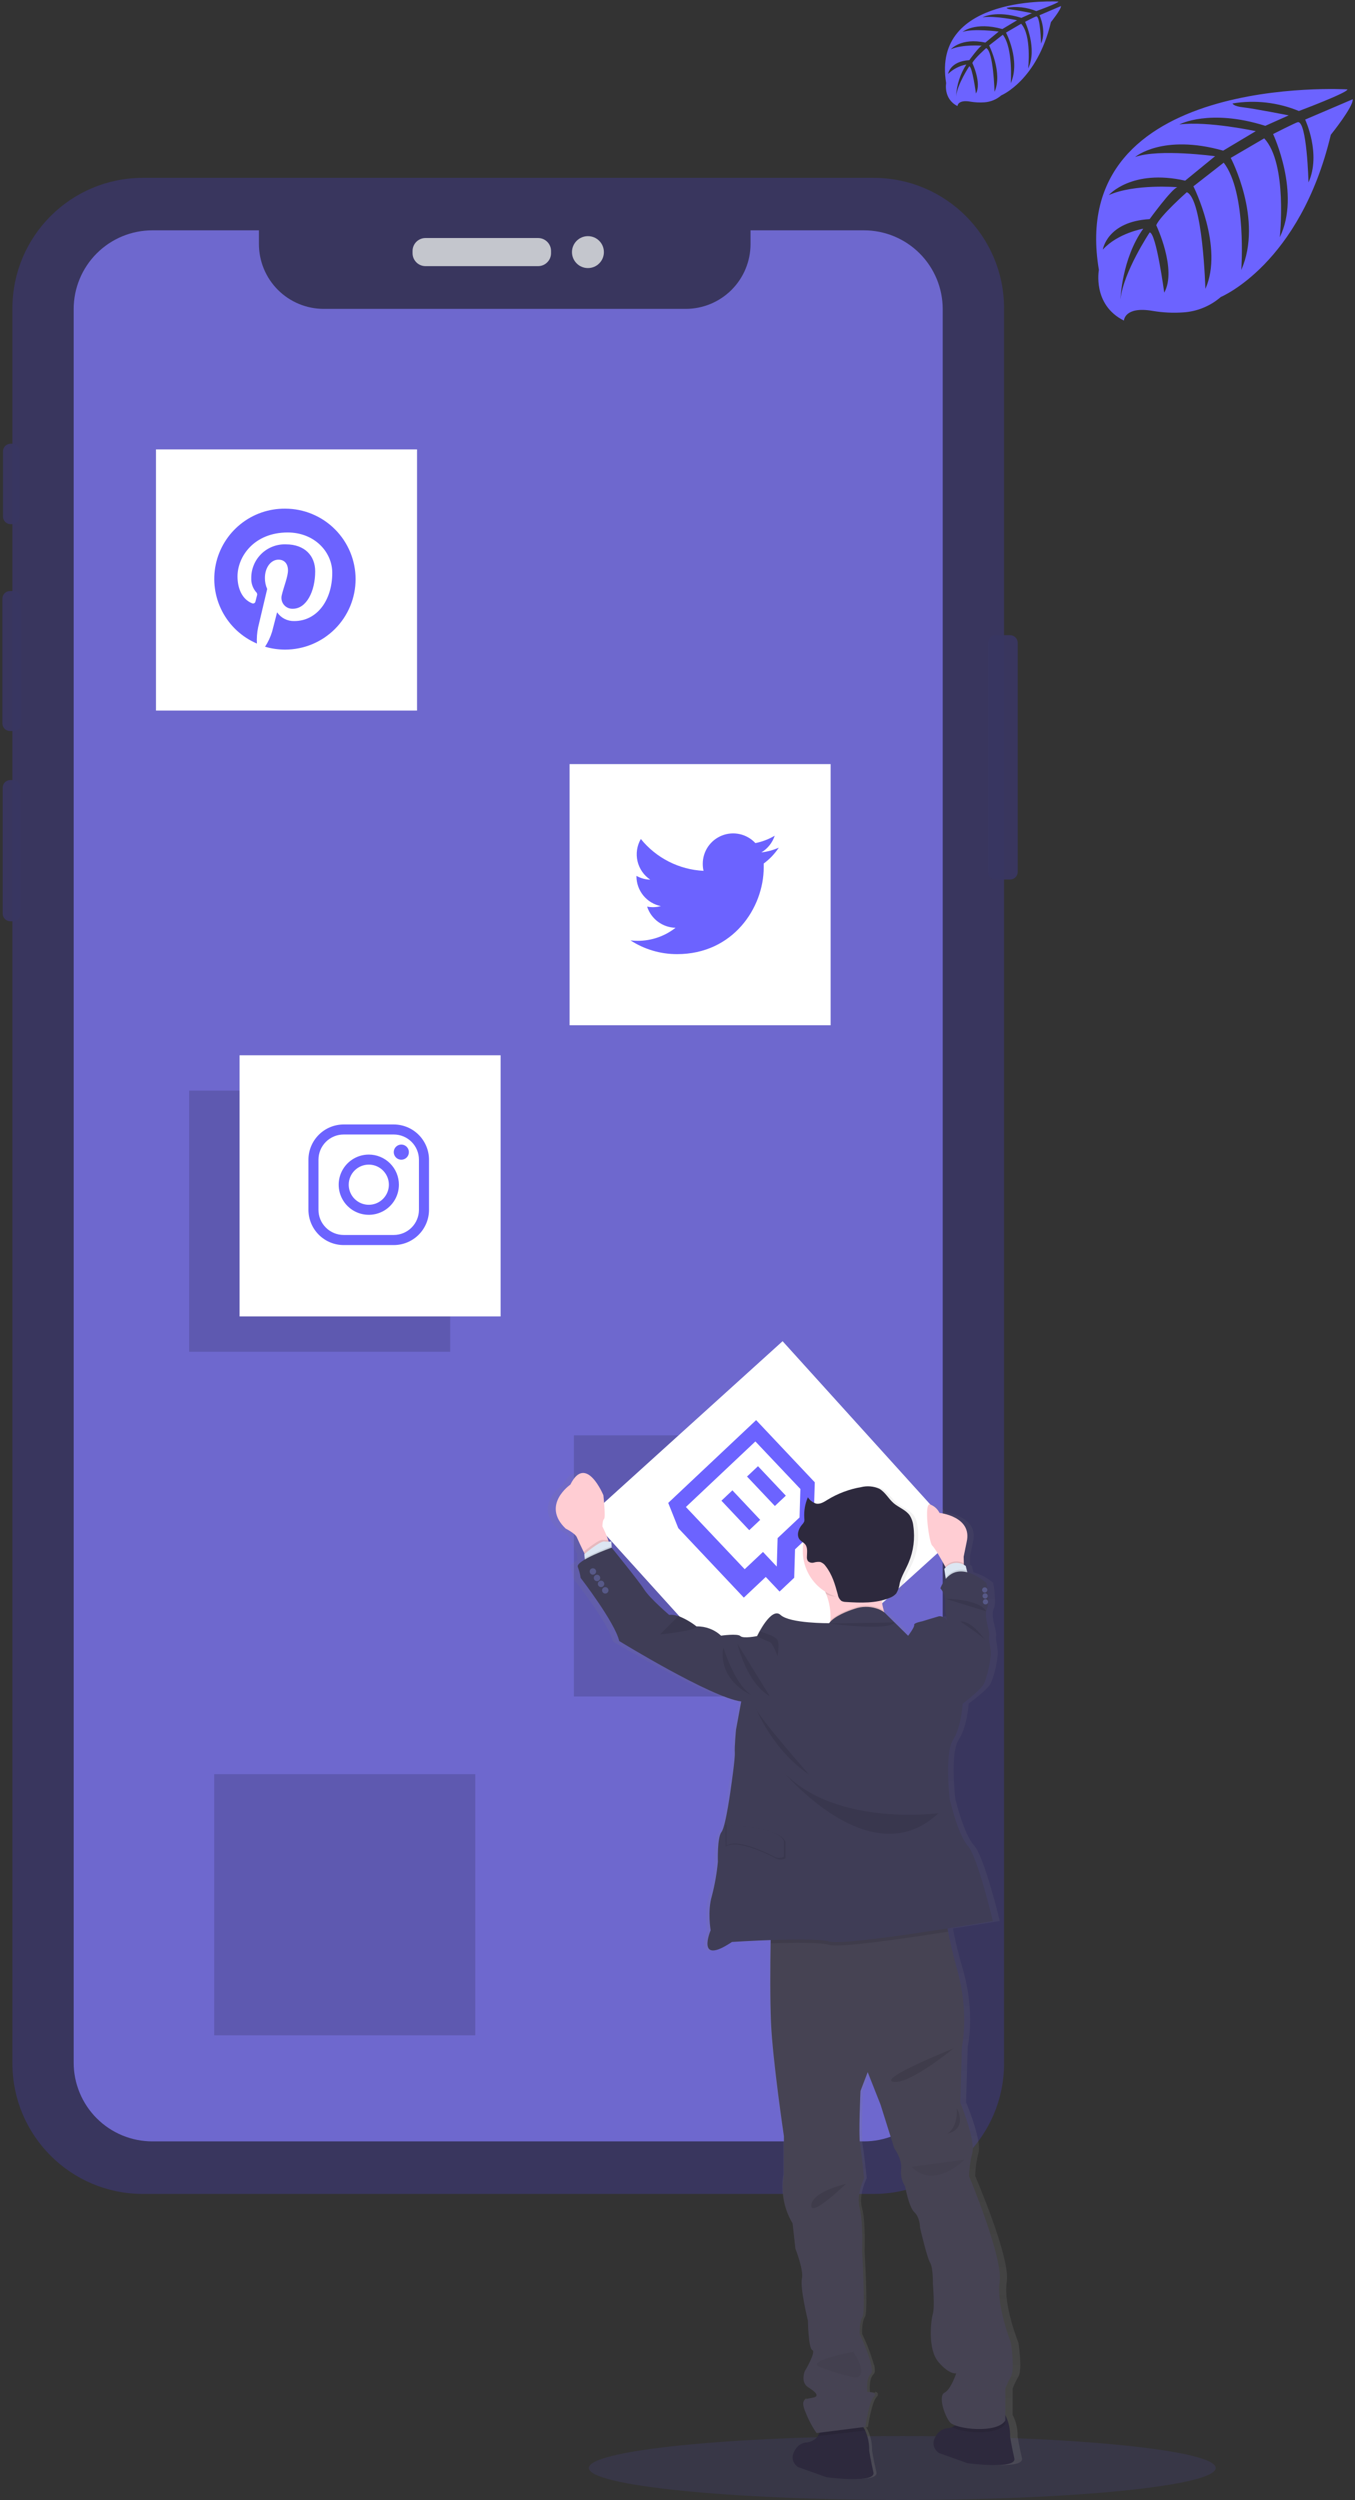 <svg width="405" height="747" viewBox="0 0 405 747" fill="none" xmlns="http://www.w3.org/2000/svg">
<rect x="0" y="0" width="405" height="747" fill="#333333" stroke="none"/>
<g opacity="0.9">
<path opacity="0.9" d="M301.9 189.78H297.62C296.355 189.78 295.33 190.805 295.33 192.07V260.51C295.33 261.775 296.355 262.8 297.62 262.8H301.9C303.165 262.8 304.19 261.775 304.19 260.51V192.07C304.19 190.805 303.165 189.78 301.9 189.78Z" fill="#3A3768"/>
<path opacity="0.9" d="M3.57 132.58H3.18C1.915 132.58 0.89 133.605 0.89 134.87V154.33C0.89 155.595 1.915 156.62 3.18 156.62H3.57C4.835 156.62 5.86 155.595 5.86 154.33V134.87C5.86 133.605 4.835 132.58 3.57 132.58Z" fill="#3A3768"/>
<path opacity="0.9" d="M4.02 176.59H3C1.735 176.59 0.71 177.615 0.71 178.88V216.14C0.71 217.405 1.735 218.43 3 218.43H4.02C5.285 218.43 6.31 217.405 6.31 216.14V178.88C6.31 177.615 5.285 176.59 4.02 176.59Z" fill="#3A3768"/>
<path opacity="0.9" d="M3.84 233.07H3.09C1.825 233.07 0.8 234.095 0.8 235.36V272.98C0.8 274.245 1.825 275.27 3.09 275.27H3.84C5.105 275.27 6.13 274.245 6.13 272.98V235.36C6.13 234.095 5.105 233.07 3.84 233.07Z" fill="#3A3768"/>
<path opacity="0.9" d="M261.12 53.14H42.7C21.166 53.14 3.71 70.596 3.71 92.13V616.54C3.71 638.073 21.166 655.53 42.7 655.53H261.12C282.654 655.53 300.11 638.073 300.11 616.54V92.13C300.11 70.596 282.654 53.14 261.12 53.14Z" fill="#3A3768"/>
<path opacity="0.9" d="M160.83 71.12H127.18C125.043 71.12 123.31 72.853 123.31 74.99V75.65C123.31 77.787 125.043 79.52 127.18 79.52H160.83C162.967 79.52 164.7 77.787 164.7 75.65V74.99C164.7 72.853 162.967 71.12 160.83 71.12Z" fill="#E6E8EC"/>
<path opacity="0.9" d="M175.73 80.1C178.364 80.1 180.5 77.964 180.5 75.33C180.5 72.695 178.364 70.56 175.73 70.56C173.096 70.56 170.96 72.695 170.96 75.33C170.96 77.964 173.096 80.1 175.73 80.1Z" fill="#E6E8EC"/>
</g>
<path opacity="0.1" d="M269.68 746.97C321.418 746.97 363.36 742.694 363.36 737.42C363.36 732.146 321.418 727.87 269.68 727.87C217.942 727.87 176 732.146 176 737.42C176 742.694 217.942 746.97 269.68 746.97Z" fill="#6C63FF"/>
<path d="M258.23 68.82H224.33V72.91C224.33 78.05 222.288 82.979 218.654 86.614C215.019 90.248 210.09 92.29 204.95 92.29H96.77C91.63 92.29 86.701 90.248 83.066 86.614C79.432 82.979 77.39 78.05 77.39 72.91V68.82H45.55C42.459 68.82 39.399 69.429 36.543 70.612C33.688 71.795 31.093 73.529 28.908 75.715C26.723 77.901 24.99 80.496 23.808 83.353C22.626 86.208 22.019 89.269 22.02 92.36V616.29C22.019 619.381 22.626 622.442 23.808 625.298C24.99 628.154 26.723 630.749 28.908 632.935C31.093 635.121 33.688 636.855 36.543 638.038C39.399 639.221 42.459 639.83 45.55 639.83H258.23C264.473 639.83 270.461 637.35 274.875 632.935C279.29 628.521 281.77 622.533 281.77 616.29V92.36C281.77 86.117 279.29 80.129 274.875 75.715C270.461 71.3 264.473 68.82 258.23 68.82V68.82Z" fill="#6E68CE"/>
<path d="M402.72 26.71C402.72 26.71 318.52 21.63 328.45 80.63C328.45 80.63 326.45 91.06 335.93 95.79C335.93 95.79 336.08 91.42 344.56 92.9C347.582 93.411 350.653 93.559 353.71 93.34C357.843 93.064 361.772 91.445 364.9 88.73V88.73C364.9 88.73 388.56 78.95 397.77 40.27C397.77 40.27 404.58 31.83 404.31 29.66L390.1 35.73C390.1 35.73 394.95 45.98 391.1 54.5C391.1 54.5 390.64 36.1 387.91 36.5C387.35 36.58 380.52 40.05 380.52 40.05C380.52 40.05 388.88 57.9 382.52 70.88C382.52 70.88 384.91 48.88 377.86 41.34L367.86 47.18C367.86 47.18 377.62 65.62 371.01 80.67C371.01 80.67 372.7 57.59 365.76 48.6L356.7 55.67C356.7 55.67 365.87 73.84 360.28 86.32C360.28 86.32 359.54 59.46 354.73 57.43C354.73 57.43 346.8 64.43 345.59 67.29C345.59 67.29 351.87 80.49 347.98 87.45C347.98 87.45 345.59 69.55 343.63 69.45C343.63 69.45 335.73 81.31 334.91 89.45C334.91 89.45 335.25 77.36 341.71 68.33C341.71 68.33 334.08 69.64 329.62 74.59C329.62 74.59 330.85 66.21 343.62 65.47C343.62 65.47 350.15 56.47 351.9 55.93C351.9 55.93 339.15 54.86 331.42 58.29C331.42 58.29 338.22 50.38 354.24 53.98L363.18 46.67C363.18 46.67 346.4 44.38 339.28 46.91C339.28 46.91 347.48 39.91 365.6 45.01L375.34 39.19C375.34 39.19 361.03 36.1 352.5 37.19C352.5 37.19 361.5 32.34 378.19 37.6L385.19 34.47C385.19 34.47 374.7 32.41 371.63 32.08C368.56 31.75 368.4 30.91 368.4 30.91C375.091 29.798 381.96 30.581 388.23 33.17C388.23 33.17 402.97 27.64 402.72 26.71Z" fill="#6C63FF"/>
<path d="M316.36 0.47C316.36 0.47 278.36 -1.82 282.8 24.84C282.8 24.84 281.91 29.55 286.18 31.69C286.18 31.69 286.25 29.69 290.08 30.38C291.444 30.61 292.83 30.677 294.21 30.58C296.078 30.455 297.854 29.724 299.27 28.5V28.5C299.27 28.5 309.96 24.08 314.12 6.6C314.12 6.6 317.2 2.79 317.12 1.81L310.7 4.55C310.7 4.55 312.89 9.18 311.16 13.03C311.16 13.03 310.96 4.72 309.72 4.91C309.47 4.91 306.39 6.52 306.39 6.52C306.39 6.52 310.16 14.58 307.31 20.45C307.31 20.45 308.39 10.51 305.21 7.1L300.69 9.74C300.69 9.74 305.1 18.07 302.11 24.87C302.11 24.87 302.88 14.44 299.74 10.38L295.64 13.58C295.64 13.58 299.79 21.79 297.26 27.43C297.26 27.43 296.93 15.29 294.76 14.37C294.76 14.37 291.17 17.53 290.63 18.83C290.63 18.83 293.46 24.83 291.7 27.94C291.7 27.94 290.62 19.85 289.7 19.81C289.7 19.81 286.13 25.17 285.76 28.81C285.933 25.417 286.991 22.128 288.83 19.27C286.772 19.659 284.874 20.643 283.37 22.1C283.37 22.1 283.92 18.31 289.71 17.98C289.71 17.98 292.66 13.91 293.45 13.66C293.45 13.66 287.69 13.18 284.2 14.73C284.2 14.73 287.27 11.16 294.51 12.73L298.51 9.43C298.51 9.43 290.93 8.43 287.71 9.54C287.71 9.54 291.42 6.38 299.6 8.68L304 6.05C304 6.05 297.54 4.66 293.69 5.16C293.69 5.16 297.75 2.97 305.29 5.34L308.44 3.93C308.44 3.93 303.71 3 302.32 2.85C300.93 2.7 300.86 2.32 300.86 2.32C303.859 1.821 306.937 2.167 309.75 3.32C309.75 3.32 316.47 0.89 316.36 0.47Z" fill="#6C63FF"/>
<path opacity="0.3" d="M249.56 428.87H171.53V506.9H249.56V428.87Z" fill="#3A3768"/>
<path opacity="0.3" d="M134.56 325.87H56.53V403.9H134.56V325.87Z" fill="#3A3768"/>
<path opacity="0.3" d="M142.06 530.11H64.03V608.14H142.06V530.11Z" fill="#3A3768"/>
<path d="M124.65 134.28H46.62V212.31H124.65V134.28Z" fill="white"/>
<path d="M233.913 400.74L176.053 453.094L228.406 510.954L286.266 458.6L233.913 400.74Z" fill="white"/>
<path d="M248.27 228.31H170.24V306.34H248.27V228.31Z" fill="white"/>
<path d="M149.63 315.31H71.6V393.34H149.63V315.31Z" fill="white"/>
<path d="M232.78 253.27C231.12 254.002 229.361 254.484 227.56 254.7C229.452 253.569 230.872 251.794 231.56 249.7C229.773 250.76 227.818 251.507 225.78 251.91C224.536 250.572 222.918 249.641 221.137 249.237C219.356 248.833 217.494 248.976 215.796 249.647C214.097 250.317 212.64 251.485 211.615 252.996C210.59 254.508 210.044 256.294 210.05 258.12C210.045 258.82 210.122 259.518 210.28 260.2C206.662 260.02 203.124 259.08 199.894 257.439C196.665 255.799 193.818 253.496 191.54 250.68C190.378 252.686 190.024 255.059 190.547 257.317C191.071 259.575 192.434 261.55 194.36 262.84C192.911 262.804 191.493 262.412 190.23 261.7V261.81C190.23 263.912 190.956 265.95 192.287 267.577C193.617 269.205 195.47 270.322 197.53 270.74C196.747 270.949 195.94 271.057 195.13 271.06C194.556 271.059 193.983 271.002 193.42 270.89C194.004 272.696 195.136 274.276 196.66 275.409C198.183 276.541 200.022 277.171 201.92 277.21C198.698 279.742 194.718 281.116 190.62 281.11C189.895 281.107 189.17 281.063 188.45 280.98C192.593 283.671 197.43 285.099 202.37 285.09C219.12 285.09 228.27 271.22 228.27 259.18C228.27 258.787 228.27 258.397 228.27 258.01C230.043 256.711 231.571 255.106 232.78 253.27V253.27Z" fill="#6C63FF"/>
<path d="M199.73 449.06L202.73 456.59L222.32 477.36L228.88 471.18L233.01 475.55L237.38 471.42L237.63 462.93L243.09 457.77L243.53 442.9L226 424.32L199.73 449.06ZM239.23 444.9L238.98 453.4L232.42 459.58L232.17 468.08L228.05 463.71L222.58 468.87L205.01 450.28L225.78 430.69L239.23 444.9Z" fill="#6C63FF"/>
<path d="M223.28 441.18L226.56 438.09L234.88 446.9L231.6 449.98L223.28 441.18ZM215.63 448.4L218.91 445.3L227.22 454.12L223.94 457.21L215.63 448.4Z" fill="#6C63FF"/>
<path d="M117.71 338.98C119.7 338.985 121.607 339.778 123.015 341.185C124.422 342.593 125.215 344.5 125.22 346.49V361.49C125.215 363.48 124.422 365.387 123.015 366.795C121.607 368.202 119.7 368.995 117.71 369H102.71C100.719 368.996 98.81 368.206 97.4 366.8C96.698 366.106 96.141 365.278 95.762 364.367C95.382 363.455 95.188 362.477 95.19 361.49V346.49C95.195 344.498 95.99 342.589 97.399 341.182C98.808 339.774 100.718 338.983 102.71 338.98H117.71ZM117.71 335.98H102.71C99.922 335.988 97.251 337.099 95.28 339.07C93.309 341.041 92.198 343.712 92.19 346.5V361.5C92.198 364.288 93.309 366.959 95.28 368.93C97.251 370.901 99.922 372.012 102.71 372.02H117.71C120.491 372.012 123.156 370.907 125.126 368.944C127.096 366.982 128.212 364.321 128.23 361.54V346.54C128.23 343.746 127.123 341.066 125.151 339.087C123.179 337.108 120.504 335.991 117.71 335.98V335.98Z" fill="#6C63FF"/>
<path d="M119.96 346.51C119.512 346.512 119.074 346.381 118.701 346.133C118.327 345.886 118.036 345.533 117.864 345.119C117.692 344.706 117.646 344.251 117.733 343.812C117.82 343.372 118.035 342.969 118.352 342.652C118.669 342.335 119.072 342.12 119.512 342.033C119.951 341.946 120.406 341.992 120.819 342.164C121.233 342.336 121.586 342.627 121.833 343.001C122.081 343.374 122.212 343.812 122.21 344.26C122.211 344.556 122.154 344.849 122.041 345.123C121.929 345.396 121.763 345.645 121.554 345.854C121.345 346.063 121.096 346.229 120.823 346.341C120.549 346.454 120.256 346.511 119.96 346.51V346.51ZM110.23 347.98C111.417 347.98 112.577 348.332 113.563 348.991C114.55 349.65 115.319 350.588 115.773 351.684C116.227 352.78 116.346 353.987 116.115 355.151C115.883 356.314 115.312 357.384 114.473 358.223C113.634 359.062 112.564 359.633 111.401 359.865C110.237 360.096 109.03 359.977 107.934 359.523C106.838 359.069 105.9 358.3 105.241 357.313C104.582 356.327 104.23 355.167 104.23 353.98C104.23 352.389 104.862 350.863 105.987 349.737C107.113 348.612 108.639 347.98 110.23 347.98ZM110.23 344.98C108.45 344.98 106.71 345.508 105.23 346.497C103.75 347.486 102.596 348.891 101.915 350.536C101.234 352.18 101.056 353.99 101.403 355.736C101.75 357.482 102.607 359.085 103.866 360.344C105.125 361.603 106.728 362.46 108.474 362.807C110.22 363.154 112.03 362.976 113.674 362.295C115.319 361.614 116.724 360.46 117.713 358.98C118.702 357.5 119.23 355.76 119.23 353.98C119.23 351.593 118.282 349.304 116.594 347.616C114.906 345.928 112.617 344.98 110.23 344.98V344.98Z" fill="#6C63FF"/>
<path d="M85.23 151.98C80.376 151.936 75.656 153.576 71.874 156.62C68.093 159.664 65.482 163.924 64.487 168.676C63.493 173.427 64.175 178.377 66.418 182.682C68.661 186.987 72.326 190.382 76.79 192.29C76.7 190.671 76.821 189.048 77.15 187.46C77.56 185.75 79.86 175.99 79.86 175.99C79.399 174.945 79.167 173.813 79.18 172.67C79.18 169.55 80.99 167.22 83.24 167.22C85.16 167.22 86.08 168.66 86.08 170.38C86.08 172.3 84.85 175.18 84.22 177.84C84.094 178.334 84.086 178.851 84.196 179.348C84.306 179.846 84.532 180.311 84.855 180.705C85.179 181.099 85.59 181.412 86.056 181.618C86.523 181.824 87.031 181.917 87.54 181.89C91.54 181.89 94.21 176.77 94.21 170.7C94.21 166.09 91.1 162.65 85.46 162.65C84.111 162.601 82.766 162.826 81.506 163.311C80.246 163.797 79.098 164.532 78.13 165.473C77.162 166.414 76.394 167.541 75.874 168.786C75.353 170.032 75.09 171.37 75.1 172.72C75.034 174.221 75.53 175.694 76.49 176.85C76.661 176.986 76.782 177.173 76.837 177.385C76.891 177.596 76.874 177.819 76.79 178.02C76.69 178.41 76.46 179.34 76.36 179.71C76.342 179.824 76.296 179.933 76.228 180.026C76.159 180.119 76.069 180.195 75.966 180.247C75.862 180.298 75.748 180.325 75.632 180.324C75.516 180.322 75.403 180.294 75.3 180.24C72.36 179.04 70.99 175.82 70.99 172.24C70.99 166.24 75.99 159.1 85.99 159.1C93.99 159.1 99.31 164.91 99.31 171.15C99.31 179.4 94.72 185.57 87.95 185.57C86.944 185.599 85.947 185.374 85.05 184.916C84.153 184.458 83.387 183.782 82.82 182.95C82.82 182.95 81.59 187.79 81.33 188.73C80.847 190.327 80.137 191.846 79.22 193.24C81.169 193.811 83.189 194.101 85.22 194.1C90.805 194.101 96.163 191.884 100.113 187.935C104.064 183.987 106.284 178.63 106.285 173.045C106.286 167.46 104.069 162.102 100.12 158.152C96.172 154.201 90.816 151.981 85.23 151.98Z" fill="#6C63FF"/>
<path d="M305.46 734.5C304.65 731.07 304.16 728.07 304.16 728.07C304.228 725.802 303.715 723.554 302.67 721.54V720.6V713.7C303.143 712.448 303.725 711.24 304.41 710.09C305.65 707.93 304.41 699.99 304.41 699.99C304.41 699.99 299.81 688.8 300.92 681.7C302.03 674.6 291.48 650.17 291.48 650.17C291.547 647.806 291.882 645.458 292.48 643.17C292.594 642.692 292.638 642.2 292.61 641.71C292.615 641.65 292.615 641.59 292.61 641.53V641.59C292.45 636.91 288.75 628.13 288.75 628.13L289.25 611.41C289.25 611.41 291.61 601.54 287.76 588.3C286.41 583.68 285.55 579.99 285 577.13C284.94 576.81 284.88 576.5 284.83 576.2C292.76 574.99 298.83 573.98 298.83 573.98C298.83 573.98 294.23 554.73 291.12 551.36C288.01 547.99 285.53 537.41 285.53 537.41C285.53 537.41 283.91 523.81 286.53 519.84C289.15 515.87 289.53 509.01 289.53 509.01C289.53 509.01 295.53 504.68 296.24 502.75C297.299 500.01 297.972 497.136 298.24 494.21C298.24 491.92 297.49 489.88 297.74 488.67C297.99 487.46 296 482.9 297 480.73C297.257 480.063 297.39 479.355 297.39 478.64C297.395 478.62 297.395 478.6 297.39 478.58V478.58C297.394 476.684 297.216 474.792 296.86 472.93C295.138 471.473 293.127 470.396 290.96 469.77L290.83 469.26L290.49 467.91C290.302 467.779 290.105 467.662 289.9 467.56V467.06V465.06L290.83 460.66C292.67 453.03 282.47 451.89 282.47 451.89C281.853 450.716 280.823 449.811 279.58 449.35C277.58 448.63 279.24 460.85 280.2 461.63C280.92 462.21 283.2 466.05 284.2 467.93L284.38 468.24C284.21 468.39 284.053 468.554 283.91 468.73L284.3 471.38L284.36 471.79C283.683 472.628 283.133 473.561 282.73 474.56C282.73 474.56 284.6 476.61 284.22 478.9C284.076 480.687 284.287 482.485 284.84 484.19C284.73 484.06 283.42 482.64 282.11 482.99C280.8 483.34 277.11 484.43 277.11 484.43C277.11 484.43 274.37 484.91 274.62 485.51C274.87 486.11 272.76 488.76 272.76 488.76L265.41 481.76C265.33 481.55 265.26 481.34 265.19 481.13C264.889 480.151 264.678 479.147 264.56 478.13C265.358 477.939 266.14 477.688 266.9 477.38C267.661 477.112 268.346 476.666 268.9 476.08C269.516 475.12 269.919 474.039 270.08 472.91C270.66 470.77 271.91 468.86 272.81 466.83C274.294 463.419 274.786 459.658 274.23 455.98C274.116 454.84 273.732 453.743 273.11 452.78C271.91 451.13 269.73 450.46 268.11 449.14C266.49 447.82 265.51 445.82 263.66 444.83C261.902 444.064 259.942 443.896 258.08 444.35C254.404 444.949 250.873 446.231 247.67 448.13C246.59 448.77 245.42 449.5 244.18 449.28C243.159 448.969 242.274 448.32 241.67 447.44C241.666 447.403 241.666 447.367 241.67 447.33L241.58 447.24C240.809 448.97 240.42 450.846 240.44 452.74C240.44 453.03 240.44 453.32 240.44 453.62C240.44 453.72 240.44 453.82 240.44 453.92C240.445 454.007 240.445 454.093 240.44 454.18V454.18C240.435 454.312 240.415 454.443 240.38 454.57C240.228 454.948 239.996 455.29 239.7 455.57C239.469 455.819 239.268 456.095 239.1 456.39C239.1 456.29 239.16 456.19 239.2 456.09C238.728 456.771 238.461 457.572 238.43 458.4C238.39 459.006 238.592 459.602 238.99 460.06C239.353 460.431 239.752 460.766 240.18 461.06C240.039 461.866 239.969 462.682 239.97 463.5C239.983 465.946 240.626 468.348 241.838 470.473C243.051 472.598 244.79 474.374 246.89 475.63L247.14 476.26C248.204 478.786 248.66 481.526 248.47 484.26C248.47 484.46 248.47 484.65 248.38 484.85L248.12 485.15C248.12 485.15 235.98 485.27 233.12 482.68C230.26 480.09 225.91 489 225.91 489C225.91 489 221.56 489.85 220.69 489C219.82 488.15 214.69 488.88 214.69 488.88C212.604 487.033 209.895 486.047 207.11 486.12C205.412 484.825 203.536 483.781 201.54 483.02L201.4 482.97C200.524 482.653 199.587 482.537 198.66 482.63C198.66 482.63 192.66 477.69 190.96 475.05C189.26 472.41 180.96 462.58 180.89 462.53V462.06L180.79 460.63C180.545 460.67 180.298 460.693 180.05 460.7C180.05 460.55 179.95 460.39 179.88 460.2C179.402 458.821 178.814 457.484 178.12 456.2C178.12 456.2 178.12 454.4 178.65 453.95C179.18 453.5 178.43 446.88 178.43 446.88C178.43 446.88 173.05 434.31 168.24 443.69C168.24 443.69 159.13 449.76 166.77 456.84C166.77 456.84 169.77 458.31 170.25 459.48C170.54 460.24 171.57 462.37 172.25 463.78L172.56 464.41L172.47 464.48L172.59 465.66V466.12C171.15 466.93 170.18 467.74 170.41 468.36C170.838 469.402 171.13 470.494 171.28 471.61C171.28 471.61 181.85 484.84 183.22 490.5C183.22 490.5 211.56 507.34 220.88 508.55L219.27 516.97C219.029 519.249 218.905 521.538 218.9 523.83C219.02 525.63 217.78 533.83 217.78 533.83C217.78 533.83 216.16 545.83 214.78 547.54C213.4 549.25 213.66 556.45 213.66 556.45C213.336 559.904 212.714 563.323 211.8 566.67C210.43 571.25 211.43 576.9 211.43 576.9C211.43 576.9 206.7 587.73 218.02 580.39C218.02 580.39 223.57 580.05 230.02 579.83C230.02 580.04 230.02 580.25 230.02 580.47C230.02 581.29 230.02 582.18 230.02 583.12C229.94 589.32 229.9 597.87 230.18 604.34C230.68 615.77 234.18 638.34 234.18 638.34V649.7C233.962 650.769 233.855 651.859 233.86 652.95C233.776 656.957 234.838 660.905 236.92 664.33L237.79 671.91C237.79 671.91 239.79 676.91 239.87 679.91C239.862 680.152 239.832 680.393 239.78 680.63C239.705 681.012 239.671 681.401 239.68 681.79C239.57 685.23 241.68 693.47 241.68 693.47C241.68 693.47 241.81 701.77 243.05 702.25C244.11 702.66 241.63 707.04 240.89 708.25C240.868 708.171 240.852 708.091 240.84 708.01C240.75 708.17 240.69 708.26 240.69 708.26C240.432 708.93 240.3 709.642 240.3 710.36C240.228 710.928 240.319 711.504 240.564 712.022C240.808 712.539 241.195 712.976 241.68 713.28C244.04 714.73 245.31 715.93 243.31 716.41C242.572 716.522 241.841 716.676 241.12 716.87C241.12 716.78 241.04 716.68 241.01 716.59C240.748 716.708 240.531 716.906 240.391 717.156C240.25 717.407 240.194 717.695 240.23 717.98C240.252 718.963 240.509 719.927 240.98 720.79C241.857 722.961 242.984 725.021 244.34 726.93L245.34 726.82C245.195 727.175 245.007 727.511 244.78 727.82C244.422 728.342 243.941 728.767 243.38 729.06C242.859 729.37 242.281 729.57 241.68 729.65C241.005 729.668 240.342 729.83 239.735 730.125C239.128 730.42 238.591 730.841 238.16 731.36C236.92 732.96 236.16 735.15 238.59 737.07L247.48 740.13C247.48 740.13 262.77 742.13 261.96 738.69C261.15 735.25 260.66 732.26 260.66 732.26C260.72 730.161 260.292 728.076 259.41 726.17C259.257 725.855 259.076 725.554 258.87 725.27L259.41 725.21C259.41 725.21 260.53 717.63 262.02 716.21C262.37 715.88 262.45 715.62 262.36 715.42C262.52 715.01 262.13 714.77 261.63 714.63L261.52 714.93C261.033 714.828 260.537 714.774 260.04 714.77C260.04 714.77 259.54 710.77 261.15 709.35C261.282 709.186 261.378 708.996 261.433 708.793C261.488 708.59 261.501 708.378 261.47 708.17C261.478 707.625 261.421 707.081 261.3 706.55L261.24 706.65C260.322 703.443 259.127 700.321 257.67 697.32C257.67 697.32 257.55 693.71 258.54 692.26C259.53 690.81 258.42 672.65 258.42 672.65C258.42 672.65 258.79 663.87 257.67 659.78C256.55 655.69 259.04 650.87 259.04 650.87V650.61V650.55C259.04 650.55 258.98 650.01 258.89 649.16V649.25C258.64 646.92 258.17 642.71 257.82 640.77C257.32 638 257.94 624.77 257.94 624.77L260.18 619.12L264.18 628.86L268.4 641.86C269.606 643.47 270.349 645.379 270.55 647.38C270.55 647.52 270.55 647.66 270.55 647.79C270.531 648.08 270.531 648.37 270.55 648.66C270.479 650.301 270.931 651.922 271.84 653.29C271.84 653.29 272.96 659.43 274.7 660.99C276.44 662.55 276.44 665.56 276.44 665.56C276.44 665.56 278.55 674.47 279.55 676.03C280.39 677.35 280.43 680.97 280.42 682.03V682.36C280.42 682.36 280.71 685.54 280.7 688.22C280.7 688.54 280.7 688.87 280.7 689.22V689.15C280.698 689.878 280.611 690.603 280.44 691.31V691.44C280.44 691.29 280.44 691.13 280.44 690.99C279.994 692.806 279.779 694.67 279.8 696.54C279.74 699.74 280.23 703.54 282.17 705.75C285.53 709.6 287.64 709.12 287.64 709.12C287.64 709.12 286.02 713.93 284.03 714.9C283.956 714.936 283.885 714.98 283.82 715.03C283.82 714.94 283.82 714.84 283.77 714.75C283.554 714.994 283.391 715.279 283.291 715.589C283.191 715.899 283.157 716.226 283.19 716.55C283.28 719.119 284.137 721.602 285.65 723.68C286.117 724.149 286.695 724.493 287.33 724.68L287.02 724.87C286.796 724.993 286.566 725.103 286.33 725.2C286.013 725.339 285.675 725.427 285.33 725.46C284.655 725.478 283.992 725.64 283.385 725.935C282.778 726.23 282.241 726.651 281.81 727.17C280.57 728.77 279.81 730.96 282.24 732.88L291.13 735.94C291.13 735.94 306.23 737.98 305.46 734.5Z" fill="url(#paint0_linear)"/>
<path d="M247.06 740.18L238.45 737.12C236.08 735.2 236.84 733.01 238.04 731.41C238.449 730.895 238.965 730.476 239.552 730.181C240.139 729.885 240.783 729.721 241.44 729.7C242.025 729.621 242.587 729.42 243.09 729.11C243.636 728.811 244.102 728.386 244.45 727.87C245.088 726.875 245.434 725.721 245.45 724.54C245.45 724.54 254.9 721.78 257.45 724.54C257.912 725.041 258.3 725.607 258.6 726.22C259.451 728.135 259.861 730.216 259.8 732.31C259.8 732.31 260.28 735.31 261.06 738.74C261.84 742.17 247.06 740.18 247.06 740.18Z" fill="#2D293D"/>
<path d="M289.17 735.98L280.57 732.92C278.19 731 278.95 728.81 280.15 727.22C280.558 726.702 281.075 726.279 281.664 725.982C282.253 725.685 282.9 725.52 283.56 725.5C283.905 725.47 284.243 725.382 284.56 725.24C284.788 725.146 285.008 725.036 285.22 724.91C287.63 723.59 287.57 720.34 287.57 720.34C287.57 720.34 297.01 717.57 299.57 720.34C299.916 720.714 300.218 721.127 300.47 721.57C301.485 723.597 301.984 725.844 301.92 728.11C301.92 728.11 302.4 731.11 303.18 734.54C303.96 737.97 289.17 735.98 289.17 735.98Z" fill="#2D293D"/>
<path opacity="0.1" d="M257.46 724.54C257.922 725.042 258.31 725.607 258.61 726.22V726.22L244.45 727.86C245.088 726.865 245.434 725.712 245.45 724.53C245.45 724.53 254.88 721.78 257.46 724.54Z" fill="black"/>
<path opacity="0.1" d="M300.48 721.53V724.18C298.28 727.81 287.63 727.02 284.54 725.18C284.768 725.086 284.988 724.976 285.2 724.85C287.61 723.53 287.55 720.28 287.55 720.28C287.55 720.28 296.99 717.51 299.55 720.28C299.908 720.659 300.22 721.078 300.48 721.53V721.53Z" fill="black"/>
<path d="M302.17 710.1C301.506 711.254 300.941 712.461 300.48 713.71V723.22C298.08 727.22 285.56 725.87 283.88 723.7C282.2 721.53 280.39 715.88 282.31 714.92C284.23 713.96 285.8 709.14 285.8 709.14C285.8 709.14 283.8 709.62 280.51 705.77C277.22 701.92 278.23 693.38 278.83 691.33C279.43 689.28 278.83 682.43 278.83 682.43C278.83 682.43 278.95 677.62 277.99 676.05C277.03 674.48 274.99 665.58 274.99 665.58C274.99 665.58 274.99 662.58 273.31 661.01C271.63 659.44 270.54 653.31 270.54 653.31C269.555 651.777 269.131 649.95 269.34 648.14C269.7 645.14 267.29 641.88 267.29 641.88L263.2 628.88L259.35 619.13L257.19 624.78C257.19 624.78 256.58 638.02 257.07 640.78C257.56 643.54 258.27 650.88 258.27 650.88C258.27 650.88 255.86 655.7 256.95 659.79C258.04 663.88 257.67 672.66 257.67 672.66C257.67 672.66 258.75 690.83 257.79 692.28C256.83 693.73 256.95 697.28 256.95 697.28C256.95 697.28 261.88 707.87 260.31 709.28C258.74 710.69 259.23 714.7 259.23 714.7C259.23 714.7 262.6 714.7 261.16 716.14C259.72 717.58 258.63 725.14 258.63 725.14L244.06 726.98C242.745 725.063 241.651 723.003 240.8 720.84C238.88 716.39 241.16 716.84 243.1 716.39C245.04 715.94 243.81 714.71 241.52 713.26C239.23 711.81 240.52 708.57 240.52 708.57C240.52 708.57 244.01 702.67 242.81 702.19C241.61 701.71 241.48 693.41 241.48 693.41C241.48 693.41 239.08 683.54 239.68 680.9C240.28 678.26 237.75 671.9 237.75 671.9L236.91 664.32C234.346 660.009 233.423 654.917 234.31 649.98V638.27C234.31 638.27 230.94 615.65 230.45 604.27C230.15 596.95 230.23 586.96 230.33 580.72C230.39 577.23 230.45 574.91 230.45 574.91L282.45 569.5C282.533 572.097 282.851 574.681 283.4 577.22C283.93 580.07 284.76 583.77 286.06 588.39C289.79 601.62 287.51 611.49 287.51 611.49L287.03 628.21C287.03 628.21 291.6 639.4 290.64 643.21C290.047 645.499 289.712 647.847 289.64 650.21C289.64 650.21 299.87 674.64 298.79 681.74C297.71 688.84 302.17 699.98 302.17 699.98C302.17 699.98 303.37 707.98 302.17 710.1Z" fill="#464353"/>
<path opacity="0.05" d="M272.45 647.42L288.23 645.31C288.23 645.31 279.31 654.45 272.45 647.42Z" fill="black"/>
<path opacity="0.1" d="M285.98 629.85C285.98 629.85 286.53 635.44 283.1 637.55C283.1 637.55 289.23 636.59 285.98 629.85Z" fill="black"/>
<path opacity="0.1" d="M285.01 612.04C285.01 612.04 271.79 622.93 267.01 622.04C262.23 621.15 285.01 612.04 285.01 612.04Z" fill="black"/>
<path opacity="0.1" d="M252.83 652.53C252.83 652.53 242.83 654.82 242.49 658.85C242.15 662.88 252.83 652.53 252.83 652.53Z" fill="black"/>
<path opacity="0.05" d="M255.04 702.7C255.04 702.7 240.85 705.35 244.88 707.16C248.337 708.526 251.898 709.609 255.53 710.4C255.53 710.4 260.1 710.64 255.04 702.7Z" fill="black"/>
<g opacity="0.05">
<path opacity="0.05" d="M242.01 709.98C241.653 709.756 241.35 709.455 241.125 709.098C240.9 708.741 240.758 708.339 240.71 707.92L240.57 708.18C240.57 708.18 239.24 711.42 241.57 712.87C241.83 713.03 242.08 713.2 242.31 713.36C242.73 713.28 243.19 713.22 243.62 713.11C245.52 712.67 244.3 711.46 242.01 709.98Z" fill="black"/>
<path opacity="0.05" d="M260.3 709.06C260.69 708.7 260.67 707.77 260.44 706.58C259.859 707.648 259.579 708.855 259.63 710.07C259.773 709.686 260.002 709.341 260.3 709.06V709.06Z" fill="black"/>
<path opacity="0.05" d="M258.11 649.2C257.576 650.62 257.239 652.108 257.11 653.62C257.384 652.589 257.752 651.584 258.21 650.62C258.21 650.62 258.23 650.04 258.11 649.2Z" fill="black"/>
<path opacity="0.05" d="M290.62 642.88C290.714 642.447 290.758 642.004 290.75 641.56C290.57 642.46 290.45 643.3 290.36 644.03C290.44 643.65 290.52 643.27 290.62 642.88Z" fill="black"/>
<path opacity="0.05" d="M257.77 691.98C258.049 691.119 258.171 690.214 258.13 689.31C257.681 690.377 257.446 691.522 257.44 692.68C257.522 692.434 257.632 692.199 257.77 691.98V691.98Z" fill="black"/>
<path opacity="0.05" d="M260.75 714.66C260.007 717.076 259.455 719.547 259.1 722.05L244.55 723.74C243.23 721.826 242.136 719.765 241.29 717.6C241.135 717.254 240.998 716.9 240.88 716.54C240.01 716.94 239.66 717.84 240.81 720.54C241.654 722.703 242.748 724.761 244.07 726.67L258.61 724.98C258.61 724.98 259.7 717.4 261.14 715.98C261.85 715.21 261.4 714.85 260.75 714.66Z" fill="black"/>
<path opacity="0.05" d="M241.53 693.05C241.53 693.05 241.65 701.36 242.85 701.84C243.46 700.47 243.85 699.17 243.32 698.95C242.12 698.47 242 690.17 242 690.17C242 690.17 239.59 680.3 240.2 677.65C240.81 675 238.27 668.65 238.27 668.65L237.43 661.07C234.857 656.769 233.916 651.687 234.78 646.75V635.06C234.78 635.06 231.41 612.44 230.93 601.01C230.62 593.69 230.71 583.7 230.81 577.46C230.81 576.34 230.81 575.34 230.81 574.46H230.4C230.4 574.46 230.34 576.77 230.28 580.27C230.18 586.5 230.09 596.5 230.4 603.82C230.88 615.25 234.25 637.87 234.25 637.87V649.54C233.368 654.523 234.331 659.656 236.96 663.98L237.8 671.56C237.8 671.56 240.33 677.93 239.72 680.56C239.11 683.19 241.53 693.05 241.53 693.05Z" fill="black"/>
<path opacity="0.05" d="M284.36 720.49C283.178 718.778 282.392 716.824 282.06 714.77C280.57 716.11 282.28 721.32 283.88 723.38C285.48 725.44 298.08 726.87 300.49 722.89V720.6C297.23 723.83 285.96 722.54 284.36 720.49Z" fill="black"/>
<path opacity="0.05" d="M302.65 706.89C301.991 708.045 301.429 709.252 300.97 710.5V712.19C301.24 711.57 301.63 710.75 302.17 709.78C302.556 708.829 302.737 707.806 302.7 706.78L302.65 706.89Z" fill="black"/>
<path opacity="0.05" d="M285.1 708.79C285.56 707.864 285.958 706.909 286.29 705.93C286.29 705.93 284.29 706.41 280.99 702.56C278.63 699.76 278.5 694.47 278.83 691.01C278.23 693.06 277.26 701.6 280.51 705.45C282.64 707.98 284.23 708.63 285.1 708.79Z" fill="black"/>
<path opacity="0.05" d="M278.83 682.11C279.038 684.481 279.118 686.861 279.07 689.24C279.15 688.77 279.24 688.39 279.31 688.12C279.92 686.12 279.31 679.22 279.31 679.22C279.31 679.22 279.43 674.4 278.47 672.84C277.51 671.28 275.47 662.37 275.47 662.37C275.47 662.37 275.47 659.37 273.79 657.8C272.11 656.23 271.02 650.1 271.02 650.1C270.031 648.568 269.604 646.741 269.81 644.93C270.18 641.93 267.81 638.67 267.81 638.67L263.72 625.67L259.82 615.98L257.65 621.63C257.65 621.63 257.65 622.34 257.58 623.46L259.34 618.87L263.19 628.61L267.28 641.61C267.28 641.61 269.68 644.86 269.28 647.86C269.099 649.659 269.54 651.466 270.53 652.98C270.53 652.98 271.61 659.11 273.29 660.68C274.97 662.25 274.98 665.25 274.98 665.25C274.98 665.25 276.98 674.15 277.98 675.72C278.98 677.29 278.83 682.11 278.83 682.11Z" fill="black"/>
</g>
<path d="M288.93 460.73L288.03 465.13L288.08 467.13V468.57L283.08 469.09L282.52 468.09C281.52 466.21 279.32 462.38 278.62 461.79C277.69 461.01 276.04 448.79 278.02 449.52C279.235 449.986 280.233 450.888 280.82 452.05C280.82 452.05 290.71 453.09 288.93 460.73Z" fill="#FFCDD3"/>
<path opacity="0.1" d="M288.12 468.52L283.12 469.04L282.56 468.04C283.235 467.27 284.157 466.758 285.167 466.592C286.177 466.426 287.214 466.616 288.1 467.13L288.12 468.52Z" fill="black"/>
<path d="M289.38 470.9L282.77 472.44L282.63 471.44L282.25 468.79C282.611 468.309 283.064 467.903 283.583 467.598C284.101 467.293 284.675 467.094 285.271 467.012C285.867 466.93 286.474 466.967 287.056 467.122C287.637 467.276 288.183 467.544 288.66 467.91L288.99 469.26L289.38 470.9Z" fill="#DCE6F2"/>
<path d="M182.14 461.21L175.08 465.01L174.44 463.67C173.76 462.26 172.76 460.14 172.44 459.38C172.02 458.21 169.07 456.73 169.07 456.73C161.67 449.66 170.48 443.59 170.48 443.59C175.15 434.2 180.35 446.77 180.35 446.77C180.35 446.77 181.07 453.4 180.56 453.84C180.05 454.28 180.05 456.1 180.05 456.1C180.725 457.386 181.297 458.724 181.76 460.1C182.03 460.8 182.14 461.21 182.14 461.21Z" fill="#FFCDD3"/>
<path opacity="0.1" d="M182.14 461.21L175.08 465.01L174.44 463.67C175.44 462.84 178.97 459.97 180.13 460.1C180.689 460.157 181.251 460.157 181.81 460.1C182.03 460.8 182.14 461.21 182.14 461.21Z" fill="black"/>
<path d="M182.86 463.35L174.92 467.26L174.76 465.55L174.65 464.38C174.65 464.38 179.25 460.43 180.65 460.58C181.34 460.678 182.04 460.678 182.73 460.58L182.82 462.01L182.86 463.35Z" fill="#DCE6F2"/>
<path d="M269.68 489.91C269.68 489.91 235.05 493.82 241.52 491.72C246.03 490.25 247.82 487.39 248.2 484.21C248.374 481.48 247.933 478.747 246.91 476.21C246.089 474.025 245.051 471.927 243.81 469.95C243.81 469.95 270.28 455.39 264.99 468.63C264.167 470.629 263.66 472.745 263.49 474.9C263.327 477.036 263.554 479.185 264.16 481.24C265.164 484.584 267.075 487.585 269.68 489.91V489.91Z" fill="#FFCDD3"/>
<path opacity="0.1" d="M264.99 468.62C264.167 470.619 263.66 472.735 263.49 474.89C260.99 476.98 258.26 476.89 254.75 476.89C252.05 476.89 249.06 477.55 246.91 476.25C246.089 474.064 245.051 471.967 243.81 469.99C243.81 469.99 270.28 455.38 264.99 468.62Z" fill="black"/>
<path d="M254.28 477.77C262.189 477.77 268.6 471.359 268.6 463.45C268.6 455.541 262.189 449.13 254.28 449.13C246.371 449.13 239.96 455.541 239.96 463.45C239.96 471.359 246.371 477.77 254.28 477.77Z" fill="#FFCDD3"/>
<path opacity="0.1" d="M269.68 489.91C269.68 489.91 235.05 493.82 241.52 491.72C246.03 490.25 247.82 487.39 248.2 484.21C249.92 482.34 253.38 480.99 255.61 480.28C257.639 479.598 259.83 479.563 261.88 480.18C262.686 480.398 263.454 480.735 264.16 481.18C265.154 484.546 267.066 487.569 269.68 489.91Z" fill="black"/>
<path opacity="0.1" d="M289.38 470.9L282.77 472.44L282.63 471.44C283.336 470.466 284.326 469.733 285.465 469.343C286.603 468.953 287.834 468.924 288.99 469.26L289.38 470.9Z" fill="black"/>
<path opacity="0.1" d="M182.86 463.35L174.92 467.26L174.76 465.55C177.334 464.172 180.009 462.988 182.76 462.01L182.86 463.35Z" fill="black"/>
<path opacity="0.1" d="M283.38 577.17C269.97 579.28 250.88 582.04 247.85 581.12C245.34 580.35 237.32 580.43 230.33 580.67C230.39 577.18 230.45 574.86 230.45 574.86L282.45 569.45C282.527 572.046 282.838 574.63 283.38 577.17V577.17Z" fill="black"/>
<path d="M296.75 573.98C296.75 573.98 252.59 581.56 247.85 580.11C243.11 578.66 218.78 580.24 218.78 580.24C207.83 587.57 212.41 576.75 212.41 576.75C212.41 576.75 211.41 571.09 212.77 566.52C213.652 563.166 214.254 559.744 214.57 556.29C214.57 556.29 214.33 549.07 215.65 547.39C216.97 545.71 218.54 533.67 218.54 533.67C218.54 533.67 219.75 525.49 219.63 523.67C219.51 521.85 219.99 516.82 219.99 516.82L221.55 508.39C212.55 507.19 185.09 490.34 185.09 490.34C183.77 484.69 173.54 471.45 173.54 471.45C173.392 470.337 173.11 469.245 172.7 468.2C171.98 466.28 182.81 462.43 182.81 462.43C182.81 462.43 190.87 472.3 192.55 474.94C194.23 477.58 200.01 482.52 200.01 482.52C200.909 482.43 201.816 482.55 202.66 482.87H202.8C204.734 483.632 206.547 484.673 208.18 485.96C210.894 485.893 213.527 486.887 215.52 488.73C215.52 488.73 220.46 488.01 221.3 488.85C222.14 489.69 226.3 488.85 226.3 488.85C226.3 488.85 230.52 479.95 233.3 482.53C236.08 485.11 247.81 485 247.81 485C249.38 482.92 253.18 481.43 255.57 480.66C257.599 479.978 259.79 479.943 261.84 480.56C262.732 480.809 263.572 481.215 264.32 481.76L271.44 488.76C271.44 488.76 273.44 486.11 273.25 485.51C273.06 484.91 275.66 484.43 275.66 484.43C275.66 484.43 279.15 483.35 280.47 482.98C281.79 482.61 283.01 484.06 283.11 484.18C282.576 482.471 282.372 480.675 282.51 478.89C282.619 477.313 282.102 475.757 281.07 474.56C285.32 464.28 294.83 472.98 294.83 472.98C294.83 472.98 295.91 478.63 294.95 480.8C293.99 482.97 295.95 487.54 295.67 488.74C295.39 489.94 296.15 491.99 296.15 494.27C295.894 497.193 295.248 500.068 294.23 502.82C293.5 504.74 287.73 509.07 287.73 509.07C287.73 509.07 287.37 515.93 284.84 519.9C282.31 523.87 283.84 537.47 283.84 537.47C283.84 537.47 286.24 548.06 289.25 551.47C292.26 554.88 296.75 573.98 296.75 573.98Z" fill="#3F3D56"/>
<path opacity="0.1" d="M232.38 494.85C232.38 494.85 231.06 490.85 229.85 490.51C228.653 490.069 227.487 489.548 226.36 488.95L227.14 487.47C227.14 487.47 231.66 488.71 232.38 490.03C233.1 491.35 232.38 494.85 232.38 494.85Z" fill="black"/>
<path opacity="0.1" d="M208.23 486.06C207.99 487.27 197.29 488.35 197.29 488.35L202.7 482.92L202.84 482.97C204.778 483.731 206.594 484.773 208.23 486.06V486.06Z" fill="black"/>
<path d="M177.21 470.51C177.74 470.51 178.17 470.08 178.17 469.55C178.17 469.02 177.74 468.59 177.21 468.59C176.68 468.59 176.25 469.02 176.25 469.55C176.25 470.08 176.68 470.51 177.21 470.51Z" fill="#575988"/>
<path d="M178.44 472.44C178.97 472.44 179.4 472.01 179.4 471.48C179.4 470.95 178.97 470.52 178.44 470.52C177.91 470.52 177.48 470.95 177.48 471.48C177.48 472.01 177.91 472.44 178.44 472.44Z" fill="#575988"/>
<path d="M179.65 474.21C180.18 474.21 180.61 473.78 180.61 473.25C180.61 472.72 180.18 472.29 179.65 472.29C179.12 472.29 178.69 472.72 178.69 473.25C178.69 473.78 179.12 474.21 179.65 474.21Z" fill="#575988"/>
<path d="M180.91 476.14C181.44 476.14 181.87 475.71 181.87 475.18C181.87 474.65 181.44 474.22 180.91 474.22C180.38 474.22 179.95 474.65 179.95 475.18C179.95 475.71 180.38 476.14 180.91 476.14Z" fill="#575988"/>
<path d="M294.33 475.85C294.761 475.85 295.11 475.501 295.11 475.07C295.11 474.639 294.761 474.29 294.33 474.29C293.899 474.29 293.55 474.639 293.55 475.07C293.55 475.501 293.899 475.85 294.33 475.85Z" fill="#575988"/>
<path d="M294.45 477.63C294.881 477.63 295.23 477.281 295.23 476.85C295.23 476.419 294.881 476.07 294.45 476.07C294.019 476.07 293.67 476.419 293.67 476.85C293.67 477.281 294.019 477.63 294.45 477.63Z" fill="#575988"/>
<path d="M294.55 479.4C294.981 479.4 295.33 479.051 295.33 478.62C295.33 478.189 294.981 477.84 294.55 477.84C294.119 477.84 293.77 478.189 293.77 478.62C293.77 479.051 294.119 479.4 294.55 479.4Z" fill="#575988"/>
<path opacity="0.1" d="M232.44 527.45C232.33 527.31 259.44 561.56 280.51 541.77C280.51 541.77 247.23 546.28 232.44 527.45Z" fill="black"/>
<path opacity="0.1" d="M216.86 545.26C216.86 545.26 233.09 545.7 234.79 550.37V555.23C234.33 555.483 233.814 555.616 233.29 555.616C232.765 555.616 232.249 555.483 231.79 555.23C230.15 554.35 220.34 549.36 216.88 551.76L216.86 545.26Z" fill="black"/>
<path d="M217.16 545.26C217.16 545.26 232.68 545.68 234.31 550.13V554.77C233.867 555.013 233.37 555.141 232.865 555.141C232.36 555.141 231.863 555.013 231.42 554.77C229.85 553.92 220.42 549.17 217.16 551.46V545.26Z" fill="#3F3D56"/>
<path opacity="0.1" d="M225.72 509.98C227.378 513.815 229.49 517.438 232.01 520.77C234.755 524.46 238.086 527.676 241.87 530.29C241.87 530.29 225.99 512.25 225.72 509.98Z" fill="black"/>
<path opacity="0.1" d="M220.41 491.16C220.41 491.16 223.12 502.85 230.09 506.82L220.41 491.16Z" fill="black"/>
<path opacity="0.1" d="M216.23 492.34C216.16 492.12 213.82 501.58 225.23 506.82C225.23 506.82 220.41 505.18 216.23 492.34Z" fill="black"/>
<path opacity="0.1" d="M287.13 484.5C286.95 484.5 292.75 488.2 294.33 489.91C294.33 489.91 290.56 484.26 287.13 484.5Z" fill="black"/>
<path d="M250.41 476.42C250.521 477.184 250.918 477.877 251.52 478.36C251.942 478.559 252.403 478.662 252.87 478.66C257.24 478.93 261.78 479.12 265.87 477.44C266.636 477.177 267.323 476.727 267.87 476.13C268.446 475.169 268.807 474.094 268.93 472.98C269.5 470.84 270.71 468.98 271.58 466.9C273.04 463.458 273.528 459.68 272.99 455.98C272.882 454.843 272.508 453.747 271.9 452.78C270.74 451.13 268.63 450.46 267.1 449.14C265.57 447.82 264.58 445.81 262.8 444.82C261.103 444.065 259.203 443.896 257.4 444.34C253.83 444.952 250.409 446.238 247.32 448.13C246.32 448.77 245.14 449.5 243.95 449.28C242.928 448.953 242.052 448.282 241.47 447.38C240.619 449.341 240.252 451.478 240.4 453.61C240.449 453.921 240.449 454.239 240.4 454.55C240.246 454.925 240.019 455.265 239.73 455.55C238.65 456.8 237.98 458.78 239.04 460.04C239.51 460.59 240.22 460.89 240.67 461.45C241.48 462.45 241.2 463.9 241.18 465.19C241.141 465.637 241.254 466.085 241.5 466.46C241.734 466.676 242.02 466.828 242.33 466.901C242.64 466.975 242.964 466.967 243.27 466.88C243.879 466.697 244.518 466.636 245.15 466.7C245.822 466.925 246.4 467.368 246.79 467.96C248.77 470.52 249.56 473.33 250.41 476.42Z" fill="#2D293D"/>
<g opacity="0.1">
<path opacity="0.1" d="M268.23 475.03C267.685 475.627 266.997 476.075 266.23 476.33C262.23 478.02 257.65 477.82 253.29 477.55C252.823 477.559 252.36 477.456 251.94 477.25C251.332 476.775 250.931 476.083 250.82 475.32C249.97 472.23 249.19 469.41 247.17 466.85C246.782 466.256 246.204 465.811 245.53 465.59C244.898 465.526 244.259 465.587 243.65 465.77C243.344 465.857 243.02 465.865 242.71 465.791C242.4 465.718 242.114 465.566 241.88 465.35C241.633 464.975 241.523 464.526 241.57 464.08C241.57 462.79 241.86 461.34 241.05 460.34C240.6 459.78 239.89 459.48 239.42 458.93C239.119 458.519 238.935 458.034 238.888 457.527C238.84 457.02 238.931 456.51 239.15 456.05C238.38 457.27 238.05 458.83 238.94 459.89C239.41 460.44 240.12 460.74 240.57 461.3C241.38 462.3 241.1 463.75 241.08 465.04C241.041 465.487 241.154 465.935 241.4 466.31C241.634 466.527 241.92 466.679 242.23 466.753C242.54 466.826 242.864 466.818 243.17 466.73C243.779 466.547 244.418 466.486 245.05 466.55C245.722 466.775 246.3 467.219 246.69 467.81C248.69 470.38 249.49 473.19 250.34 476.28C250.451 477.044 250.848 477.737 251.45 478.22C251.872 478.419 252.333 478.522 252.8 478.52C257.17 478.79 261.71 478.98 265.8 477.3C266.564 477.035 267.251 476.585 267.8 475.99C268.072 475.642 268.282 475.25 268.42 474.83C268.36 474.9 268.32 474.98 268.23 475.03Z" fill="black"/>
</g>
<path opacity="0.1" d="M247.85 485.1C247.85 485.1 265.74 487.47 267.35 484.78Z" fill="black"/>
<path opacity="0.1" d="M282.63 477.7C282.63 477.7 292.56 477.7 294.75 481.44Z" fill="black"/>
<defs>
<linearGradient id="paint0_linear" x1="234.69" y1="740.76" x2="234.69" y2="440.1" gradientUnits="userSpaceOnUse">
<stop stop-color="#808080" stop-opacity="0.25"/>
<stop offset="0.54" stop-color="#808080" stop-opacity="0.12"/>
<stop offset="1" stop-color="#808080" stop-opacity="0.1"/>
</linearGradient>
</defs>
</svg>
